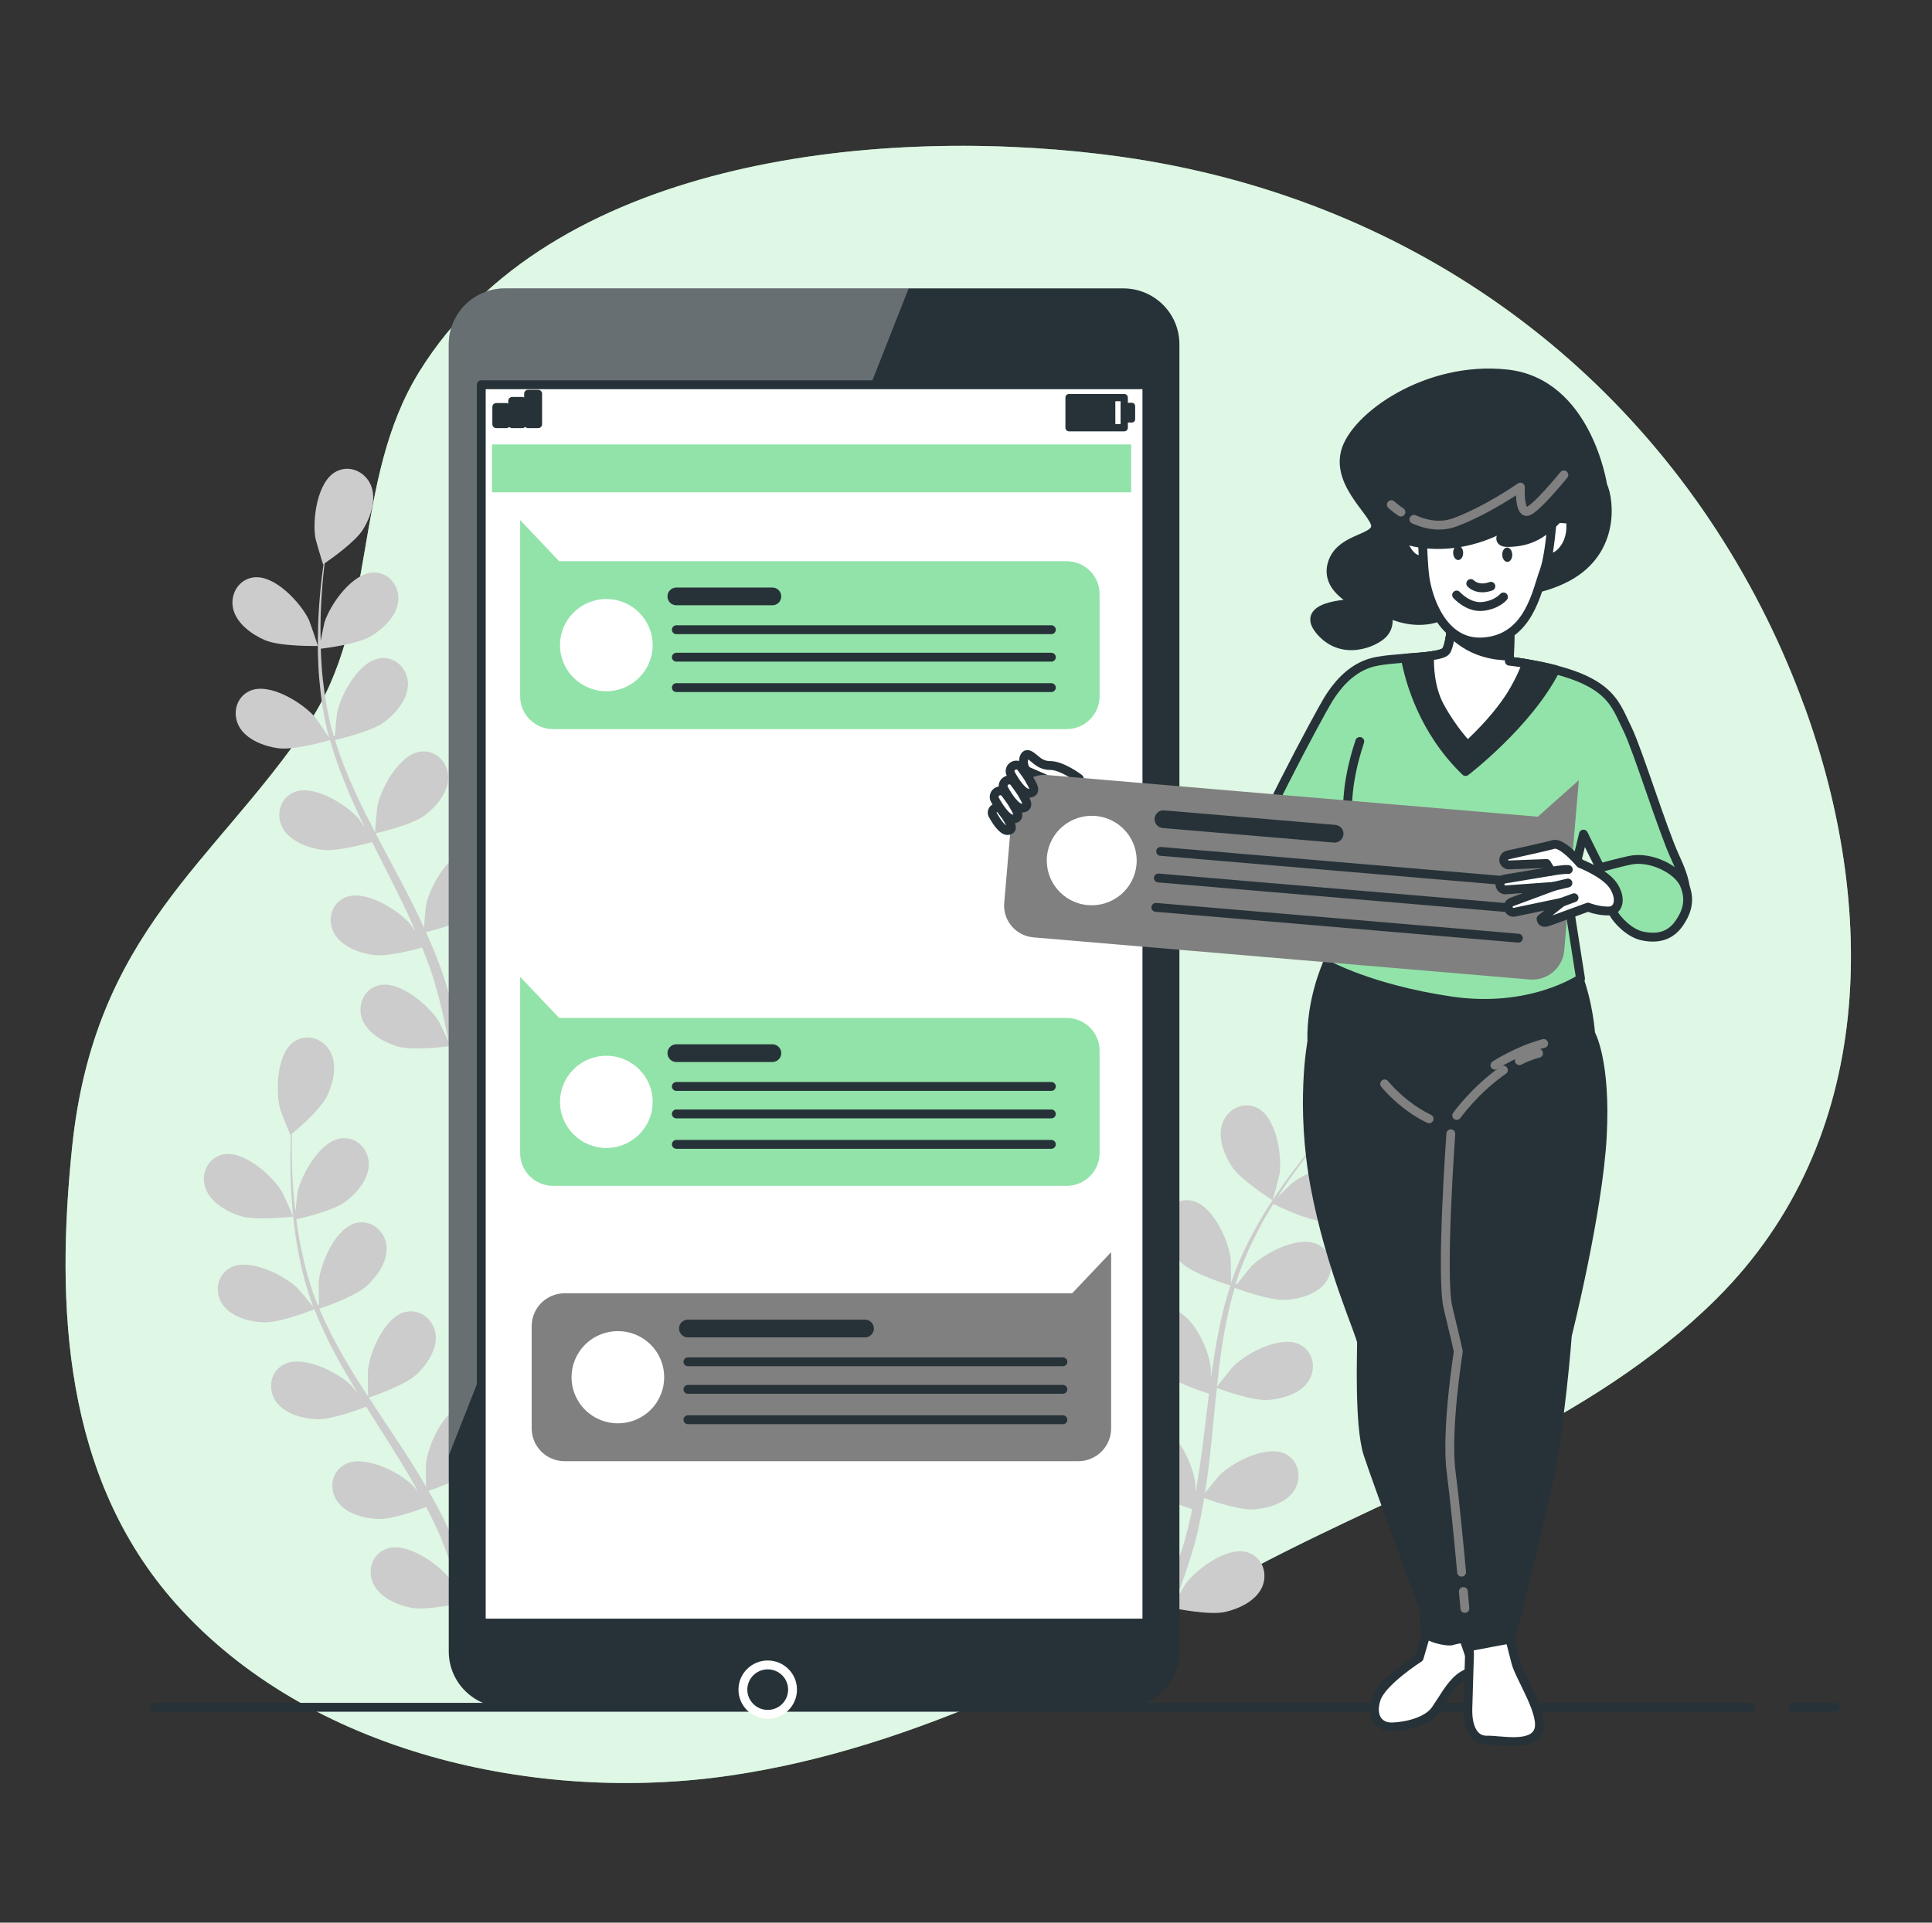 <svg width="218" height="217" viewBox="0 0 218 217" fill="none" xmlns="http://www.w3.org/2000/svg">
<rect x="0" y="0" width="218" height="217" fill="#333333" stroke="none"/>
<g id="4564442 1">
<g id="Background Simple">
<g id="Group">
<path id="Vector" d="M203.59 79.704C202.365 76.336 200.961 73.051 199.405 69.896C185.601 41.916 159.881 22.937 128.215 17.95C126.85 17.733 125.481 17.547 124.107 17.382C98.261 14.287 62.073 18.15 47.323 41.933C39.663 54.285 42.806 69.861 34.679 81.878C24.159 97.437 10.634 105.219 8.131 129.527C6.287 147.412 7.15 166.738 19.851 181.008C34.823 197.826 60.517 203.615 82.465 200.386C103.768 197.253 122.839 186.785 141.473 176.95C159.157 167.615 179.383 160.836 193.715 146.553C211.783 128.542 211.77 102.194 203.599 79.704H203.59Z" fill="#92E3A9"/>
<path id="Vector_2" opacity="0.7" d="M203.59 79.704C202.365 76.336 200.961 73.051 199.405 69.896C185.601 41.916 159.881 22.937 128.215 17.95C126.85 17.733 125.481 17.547 124.107 17.382C98.261 14.287 62.073 18.15 47.323 41.933C39.663 54.285 42.806 69.861 34.679 81.878C24.159 97.437 10.634 105.219 8.131 129.527C6.287 147.412 7.15 166.738 19.851 181.008C34.823 197.826 60.517 203.615 82.465 200.386C103.768 197.253 122.839 186.785 141.473 176.95C159.157 167.615 179.383 160.836 193.715 146.553C211.783 128.542 211.77 102.194 203.599 79.704H203.59Z" fill="white"/>
</g>
</g>
<g id="Plants">
<g id="Group_2">
<path id="Vector_3" d="M29.888 72.248C31.619 72.999 35.857 72.908 35.857 72.908C35.9 72.908 34.945 70.147 34.867 69.978C33.938 68.043 31 64.848 28.606 65.169C26.884 65.4 25.924 67.118 26.313 68.733C26.709 70.382 28.41 71.606 29.883 72.248H29.888Z" fill="#CCCCCC"/>
<path id="Vector_4" d="M72.729 73.177C72.768 73.198 73.501 70.373 73.527 70.191C73.823 68.064 73.143 63.789 70.972 62.743C69.407 61.993 67.659 62.895 67.087 64.458C66.503 66.05 67.244 68.008 68.116 69.353C69.145 70.933 72.729 73.181 72.734 73.181L72.729 73.177Z" fill="#CCCCCC"/>
<path id="Vector_5" d="M85.373 57.896C82.975 57.639 80.124 60.912 79.247 62.869C79.173 63.038 78.293 65.82 78.336 65.82C78.336 65.82 78.375 65.82 78.388 65.82C77.935 66.333 77.455 66.888 76.941 67.509C76.004 68.654 74.953 69.961 73.906 71.458C72.856 72.951 71.757 74.605 70.758 76.449C69.756 78.298 68.792 80.29 68.068 82.473C68.06 82.499 68.055 82.525 68.046 82.551C68.06 81.848 68.029 79.878 68.007 79.73C67.728 77.603 65.941 73.654 63.564 73.216C61.855 72.903 60.408 74.236 60.273 75.889C60.133 77.578 61.363 79.27 62.566 80.338C63.918 81.54 67.676 82.707 67.977 82.799C67.305 84.882 66.791 87.078 66.39 89.326C66.159 90.611 65.967 91.912 65.792 93.219C65.784 92.611 65.771 92.064 65.762 91.991C65.483 89.864 63.695 85.915 61.319 85.481C59.61 85.168 58.162 86.501 58.027 88.154C57.888 89.842 59.117 91.535 60.321 92.603C61.537 93.683 64.724 94.742 65.57 95.011C65.509 95.515 65.439 96.014 65.378 96.517C65.09 98.926 64.811 101.335 64.463 103.687C64.341 104.516 64.192 105.327 64.044 106.139C64.035 105.597 64.022 105.145 64.013 105.076C63.734 102.949 61.947 99 59.571 98.566C57.861 98.249 56.414 99.586 56.279 101.239C56.139 102.927 57.369 104.62 58.572 105.688C59.736 106.721 62.666 107.723 63.669 108.049C63.495 108.878 63.32 109.707 63.111 110.501C62.958 111.039 62.845 111.568 62.662 112.102C62.487 112.636 62.318 113.161 62.152 113.682C61.79 114.676 61.419 115.7 61.044 116.659C60.787 117.328 60.53 117.961 60.268 118.599C60.399 117.775 60.621 116.156 60.621 116.021C60.656 114.598 60.146 112.28 59.135 110.653C59.139 110.444 59.13 110.232 59.095 110.023C58.83 108.383 57.282 107.168 55.603 107.61C53.27 108.227 51.792 112.302 51.683 114.446C51.675 114.572 51.762 115.952 51.827 116.82C51.71 116.316 51.601 115.822 51.474 115.305C51.23 114.277 50.955 113.261 50.663 112.167C50.506 111.642 50.345 111.113 50.179 110.579C50.031 110.045 49.804 109.503 49.617 108.956C49.155 107.701 48.627 106.452 48.065 105.202C48.967 104.985 52.163 104.177 53.445 103.197C54.722 102.22 56.074 100.627 56.065 98.93C56.052 97.268 54.709 95.832 52.983 96.018C50.585 96.279 48.501 100.08 48.065 102.181C48.038 102.311 47.895 103.856 47.834 104.702C47.489 103.956 47.153 103.21 46.783 102.463C45.71 100.315 44.559 98.171 43.417 96.027C43.068 95.371 42.728 94.712 42.383 94.056C42.706 93.983 46.526 93.102 47.96 92.004C49.237 91.027 50.589 89.434 50.58 87.737C50.567 86.075 49.224 84.639 47.498 84.825C45.1 85.086 43.016 88.888 42.58 90.988C42.549 91.144 42.344 93.366 42.322 93.935C41.568 92.485 40.827 91.036 40.156 89.578C39.227 87.564 38.429 85.541 37.801 83.523C37.949 83.489 41.939 82.586 43.413 81.462C44.69 80.485 46.042 78.892 46.033 77.196C46.02 75.533 44.677 74.097 42.95 74.283C40.552 74.544 38.468 78.346 38.032 80.446C38.002 80.585 37.849 82.278 37.792 83.081C37.718 83.089 37.731 83.089 37.657 83.094C37.012 80.924 36.659 78.741 36.428 76.679C36.293 75.486 36.232 74.34 36.197 73.22C36.955 73.129 40.426 72.669 41.865 71.801C43.242 70.972 44.764 69.531 44.938 67.847C45.108 66.194 43.931 64.618 42.192 64.618C39.781 64.618 37.291 68.168 36.624 70.208C36.589 70.321 36.345 71.489 36.184 72.339C36.175 71.836 36.157 71.315 36.162 70.829C36.162 69.01 36.279 67.348 36.393 65.877C36.463 65.039 36.545 64.284 36.628 63.581C37.326 63.104 40.116 61.142 40.975 59.74C41.812 58.373 42.497 56.398 41.873 54.819C41.259 53.273 39.489 52.414 37.941 53.213C35.796 54.315 35.233 58.612 35.586 60.725C35.617 60.908 36.428 63.711 36.463 63.69C36.463 63.69 36.498 63.668 36.506 63.659C36.41 64.336 36.319 65.065 36.232 65.859C36.083 67.331 35.931 68.997 35.892 70.82C35.843 72.643 35.843 74.622 36.031 76.71C36.218 78.801 36.519 80.993 37.125 83.211C37.134 83.237 37.143 83.263 37.151 83.285C36.772 82.69 35.656 81.067 35.556 80.95C34.148 79.326 30.463 77.018 28.244 77.955C26.644 78.632 26.173 80.537 26.98 81.996C27.799 83.48 29.766 84.218 31.357 84.448C33.153 84.708 36.934 83.619 37.234 83.528C37.832 85.632 38.617 87.746 39.528 89.842C40.047 91.04 40.609 92.234 41.184 93.418C40.84 92.915 40.526 92.468 40.478 92.412C39.07 90.788 35.386 88.48 33.166 89.417C31.566 90.094 31.096 91.999 31.902 93.458C32.722 94.942 34.688 95.68 36.279 95.91C37.897 96.144 41.137 95.28 41.991 95.037C42.218 95.489 42.44 95.944 42.667 96.396C43.761 98.566 44.864 100.727 45.88 102.875C46.238 103.635 46.565 104.394 46.892 105.154C46.587 104.707 46.325 104.334 46.277 104.282C44.869 102.658 41.184 100.349 38.965 101.287C37.365 101.964 36.894 103.869 37.701 105.327C38.521 106.812 40.487 107.55 42.078 107.78C43.622 108.005 46.621 107.233 47.637 106.951C47.947 107.736 48.265 108.526 48.531 109.303C48.701 109.837 48.902 110.34 49.041 110.887C49.194 111.425 49.342 111.959 49.49 112.484C49.739 113.508 50.001 114.567 50.214 115.574C50.371 116.273 50.506 116.941 50.641 117.618C50.293 116.859 49.582 115.388 49.508 115.27C48.361 113.456 45.074 110.618 42.732 111.208C41.049 111.638 40.295 113.452 40.866 115.01C41.45 116.603 43.282 117.627 44.821 118.096C46.517 118.612 50.266 118.139 50.737 118.078C50.964 119.194 51.169 120.283 51.348 121.312C51.975 124.844 52.364 127.813 52.603 129.909H54.238C54.234 129.861 54.225 129.818 54.221 129.77C53.929 127.657 53.467 124.64 52.752 121.051C52.529 119.919 52.268 118.708 51.984 117.471C52.268 117.358 53.868 116.716 55.285 115.926C56.519 117.258 59.684 118.816 60.094 119.011C59.662 120.066 59.235 121.086 58.812 122.045C57.378 125.335 56.052 128.026 55.097 129.905H56.894C57.779 128.039 58.917 125.556 60.129 122.601C60.569 121.533 61.023 120.383 61.472 119.194C61.925 119.289 65.64 120.04 67.371 119.649C68.94 119.298 70.841 118.413 71.543 116.868C72.232 115.353 71.617 113.491 69.969 112.94C67.68 112.176 64.192 114.763 62.91 116.486C62.836 116.585 62.139 117.783 61.716 118.543C61.899 118.057 62.082 117.588 62.261 117.085C62.627 116.095 62.963 115.097 63.325 114.02C63.482 113.495 63.643 112.966 63.804 112.432C63.974 111.907 64.088 111.325 64.236 110.77C64.545 109.468 64.798 108.135 65.021 106.79C65.893 107.107 69.006 108.183 70.619 108.07C72.223 107.957 74.238 107.372 75.166 105.948C76.078 104.555 75.751 102.619 74.207 101.825C72.062 100.723 68.216 102.754 66.691 104.268C66.595 104.364 65.622 105.57 65.099 106.243C65.226 105.432 65.361 104.624 65.461 103.795C65.757 101.413 65.984 98.995 66.22 96.582C66.289 95.845 66.372 95.107 66.451 94.369C66.76 94.486 70.431 95.845 72.241 95.719C73.845 95.606 75.86 95.02 76.788 93.596C77.7 92.203 77.373 90.268 75.829 89.473C73.684 88.371 69.838 90.402 68.312 91.917C68.199 92.03 66.799 93.77 66.464 94.23C66.638 92.607 66.821 90.992 67.07 89.408C67.41 87.221 67.868 85.094 68.461 83.063C68.605 83.12 72.433 84.556 74.281 84.426C75.886 84.313 77.9 83.727 78.829 82.304C79.74 80.911 79.413 78.975 77.87 78.181C75.725 77.078 71.879 79.109 70.353 80.624C70.253 80.724 69.184 82.048 68.692 82.69C68.626 82.655 68.635 82.66 68.57 82.625C69.232 80.459 70.148 78.445 71.099 76.601C71.648 75.533 72.232 74.54 72.825 73.589C73.51 73.928 76.657 75.451 78.336 75.516C79.945 75.581 82.012 75.216 83.093 73.906C84.152 72.621 84.043 70.664 82.596 69.705C80.586 68.377 76.54 69.974 74.857 71.311C74.765 71.384 73.915 72.226 73.305 72.847C73.579 72.422 73.854 71.979 74.12 71.575C75.132 70.061 76.147 68.737 77.059 67.574C77.582 66.914 78.07 66.333 78.528 65.79C79.374 65.777 82.792 65.673 84.283 64.974C85.739 64.293 87.405 63.021 87.758 61.363C88.103 59.74 87.1 58.047 85.369 57.865L85.373 57.896Z" fill="#CCCCCC"/>
</g>
<g id="Group_3">
<path id="Vector_6" d="M100.742 134.536C102.473 135.291 106.711 135.195 106.711 135.195C106.755 135.195 105.8 132.435 105.721 132.266C104.793 130.33 101.854 127.136 99.46 127.457C97.738 127.687 96.779 129.406 97.167 131.02C97.564 132.669 99.264 133.893 100.738 134.536H100.742Z" fill="#CCCCCC"/>
<path id="Vector_7" d="M143.588 135.46C143.627 135.482 144.36 132.656 144.386 132.474C144.682 130.348 144.002 126.073 141.831 125.027C140.266 124.276 138.517 125.179 137.946 126.741C137.362 128.334 138.103 130.291 138.975 131.637C140.004 133.216 143.588 135.464 143.592 135.464L143.588 135.46Z" fill="#CCCCCC"/>
<path id="Vector_8" d="M156.228 120.183C153.83 119.927 150.978 123.2 150.102 125.157C150.028 125.326 149.147 128.108 149.19 128.108C149.19 128.108 149.23 128.108 149.243 128.108C148.789 128.62 148.31 129.176 147.795 129.796C146.858 130.942 145.807 132.248 144.761 133.746C143.71 135.239 142.611 136.892 141.613 138.737C140.61 140.586 139.646 142.578 138.923 144.761C138.914 144.787 138.91 144.813 138.901 144.839C138.914 144.136 138.883 142.165 138.862 142.018C138.583 139.891 136.795 135.942 134.419 135.503C132.71 135.191 131.262 136.523 131.127 138.177C130.987 139.865 132.217 141.558 133.42 142.625C134.772 143.828 138.53 144.995 138.831 145.086C138.16 147.169 137.645 149.365 137.244 151.614C137.013 152.898 136.821 154.2 136.647 155.507C136.638 154.899 136.625 154.352 136.616 154.278C136.337 152.152 134.55 148.202 132.173 147.768C130.464 147.456 129.017 148.788 128.882 150.442C128.742 152.13 129.972 153.823 131.175 154.89C132.391 155.975 135.574 157.03 136.424 157.299C136.363 157.802 136.294 158.301 136.233 158.805C135.945 161.214 135.666 163.622 135.317 165.975C135.195 166.804 135.047 167.615 134.898 168.427C134.89 167.884 134.877 167.433 134.868 167.363C134.589 165.237 132.801 161.287 130.425 160.853C128.716 160.537 127.268 161.873 127.133 163.527C126.994 165.215 128.223 166.908 129.427 167.975C130.591 169.008 133.521 170.011 134.523 170.336C134.349 171.165 134.175 171.994 133.965 172.788C133.813 173.327 133.699 173.856 133.516 174.39C133.342 174.924 133.172 175.449 133.006 175.97C132.644 176.963 132.274 177.988 131.899 178.947C131.641 179.615 131.384 180.249 131.123 180.887C131.253 180.062 131.476 178.443 131.476 178.309C131.511 176.885 131.001 174.568 129.989 172.94C129.993 172.732 129.985 172.519 129.95 172.311C129.684 170.67 128.136 169.455 126.457 169.898C124.125 170.514 122.647 174.59 122.538 176.733C122.529 176.859 122.616 178.239 122.682 179.107C122.564 178.604 122.455 178.109 122.329 177.593C122.084 176.564 121.81 175.549 121.518 174.455C121.356 173.93 121.199 173.4 121.034 172.867C120.885 172.333 120.659 171.79 120.471 171.243C120.009 169.989 119.481 168.739 118.919 167.489C119.822 167.272 123.017 166.465 124.299 165.484C125.577 164.508 126.928 162.915 126.92 161.218C126.907 159.556 125.564 158.119 123.837 158.306C121.439 158.566 119.355 162.368 118.919 164.469C118.893 164.599 118.749 166.144 118.688 166.99C118.343 166.244 118.008 165.497 117.637 164.751C116.565 162.602 115.414 160.458 114.271 158.315C113.922 157.659 113.582 156.999 113.238 156.344C113.561 156.27 117.38 155.389 118.814 154.291C120.092 153.315 121.443 151.722 121.435 150.025C121.422 148.363 120.079 146.926 118.352 147.113C115.954 147.373 113.87 151.175 113.434 153.276C113.404 153.432 113.199 155.654 113.177 156.223C112.423 154.773 111.681 153.324 111.01 151.865C110.081 149.852 109.283 147.829 108.656 145.811C108.804 145.776 112.793 144.874 114.267 143.749C115.544 142.773 116.896 141.18 116.887 139.483C116.874 137.821 115.531 136.384 113.805 136.571C111.407 136.832 109.323 140.633 108.887 142.734C108.856 142.873 108.704 144.565 108.647 145.368C108.573 145.377 108.586 145.377 108.512 145.381C107.866 143.211 107.513 141.028 107.282 138.967C107.147 137.773 107.086 136.628 107.051 135.508C107.81 135.417 111.28 134.957 112.719 134.089C114.097 133.26 115.618 131.819 115.793 130.135C115.963 128.481 114.786 126.906 113.046 126.906C110.635 126.902 108.145 130.456 107.478 132.496C107.443 132.609 107.199 133.776 107.038 134.627C107.029 134.123 107.012 133.603 107.016 133.116C107.016 131.298 107.134 129.636 107.247 128.165C107.317 127.327 107.4 126.572 107.483 125.869C108.18 125.391 110.971 123.43 111.83 122.028C112.667 120.661 113.351 118.686 112.728 117.106C112.113 115.561 110.343 114.702 108.795 115.5C106.65 116.603 106.088 120.899 106.441 123.013C106.471 123.195 107.282 125.999 107.317 125.977C107.317 125.977 107.352 125.955 107.361 125.947C107.265 126.624 107.173 127.353 107.086 128.147C106.938 129.618 106.785 131.285 106.746 133.108C106.698 134.931 106.698 136.91 106.885 138.997C107.073 141.089 107.374 143.281 107.98 145.498C107.988 145.525 107.997 145.551 108.006 145.572C107.627 144.978 106.51 143.355 106.41 143.237C105.002 141.614 101.318 139.305 99.098 140.243C97.498 140.92 97.027 142.825 97.834 144.283C98.654 145.768 100.62 146.505 102.211 146.735C104.008 146.996 107.788 145.906 108.089 145.815C108.686 147.92 109.471 150.034 110.382 152.13C110.901 153.328 111.463 154.521 112.039 155.706C111.694 155.203 111.381 154.756 111.333 154.699C109.924 153.076 106.24 150.767 104.021 151.705C102.421 152.382 101.95 154.287 102.756 155.745C103.576 157.23 105.543 157.967 107.134 158.197C108.751 158.432 111.991 157.568 112.846 157.325C113.072 157.776 113.295 158.232 113.521 158.683C114.616 160.853 115.719 163.015 116.735 165.163C117.092 165.923 117.419 166.682 117.746 167.442C117.441 166.995 117.179 166.621 117.131 166.569C115.723 164.946 112.039 162.637 109.82 163.575C108.22 164.252 107.749 166.157 108.555 167.615C109.375 169.099 111.341 169.837 112.933 170.067C114.476 170.293 117.476 169.52 118.492 169.238C118.801 170.024 119.12 170.814 119.386 171.591C119.556 172.124 119.756 172.628 119.896 173.175C120.048 173.713 120.196 174.247 120.345 174.772C120.593 175.796 120.855 176.855 121.068 177.862C121.225 178.561 121.361 179.229 121.496 179.906C121.147 179.147 120.436 177.675 120.362 177.558C119.215 175.744 115.928 172.906 113.587 173.496C111.904 173.926 111.149 175.74 111.721 177.298C112.305 178.89 114.136 179.915 115.675 180.383C117.371 180.9 121.121 180.427 121.592 180.366C121.818 181.481 122.023 182.571 122.202 183.599C122.83 187.132 123.218 190.101 123.458 192.197H125.093C125.088 192.149 125.08 192.106 125.075 192.058C124.783 189.944 124.321 186.928 123.606 183.339C123.384 182.206 123.122 180.995 122.839 179.758C123.122 179.646 124.722 179.003 126.139 178.213C127.373 179.546 130.538 181.104 130.948 181.299C130.517 182.354 130.089 183.374 129.666 184.333C128.232 187.623 126.907 190.313 125.952 192.193H127.748C128.633 190.326 129.771 187.844 130.983 184.888C131.423 183.821 131.877 182.671 132.326 181.481C132.779 181.577 136.494 182.328 138.225 181.937C139.795 181.586 141.696 180.7 142.398 179.155C143.086 177.641 142.472 175.779 140.824 175.227C138.535 174.464 135.047 177.05 133.765 178.773C133.691 178.873 132.993 180.071 132.57 180.83C132.753 180.344 132.936 179.876 133.115 179.372C133.481 178.383 133.817 177.384 134.179 176.308C134.336 175.783 134.497 175.254 134.659 174.72C134.829 174.195 134.942 173.613 135.09 173.057C135.4 171.755 135.653 170.423 135.875 169.078C136.747 169.395 139.86 170.471 141.473 170.358C143.078 170.245 145.092 169.659 146.021 168.236C146.932 166.843 146.605 164.907 145.062 164.113C142.916 163.01 139.071 165.042 137.545 166.556C137.449 166.652 136.477 167.858 135.954 168.531C136.08 167.719 136.215 166.912 136.315 166.083C136.612 163.7 136.839 161.283 137.074 158.87C137.144 158.132 137.227 157.394 137.305 156.657C137.615 156.774 141.286 158.132 143.095 158.006C144.7 157.894 146.714 157.308 147.643 155.884C148.554 154.491 148.227 152.555 146.683 151.761C144.538 150.659 140.693 152.69 139.167 154.205C139.053 154.317 137.654 156.058 137.318 156.518C137.493 154.895 137.676 153.28 137.924 151.696C138.264 149.509 138.722 147.382 139.315 145.351C139.459 145.407 143.287 146.844 145.136 146.714C146.74 146.601 148.754 146.015 149.683 144.591C150.594 143.198 150.267 141.263 148.724 140.468C146.579 139.366 142.733 141.397 141.207 142.912C141.107 143.012 140.039 144.335 139.546 144.978C139.481 144.943 139.489 144.947 139.424 144.913C140.087 142.747 141.002 140.733 141.953 138.889C142.502 137.821 143.086 136.827 143.679 135.877C144.364 136.215 147.512 137.739 149.19 137.804C150.799 137.869 152.866 137.504 153.947 136.194C155.007 134.909 154.898 132.952 153.45 131.992C151.44 130.664 147.394 132.261 145.711 133.598C145.62 133.672 144.769 134.514 144.159 135.135C144.434 134.709 144.708 134.267 144.974 133.863C145.986 132.348 147.002 131.025 147.913 129.861C148.436 129.202 148.925 128.62 149.382 128.073C150.228 128.06 153.646 127.956 155.138 127.257C156.594 126.576 158.259 125.304 158.612 123.647C158.957 122.023 157.954 120.331 156.223 120.149L156.228 120.183Z" fill="#CCCCCC"/>
</g>
<g id="Group_4">
<path id="Vector_9" d="M27.071 137.231C28.867 137.812 33.075 137.313 33.079 137.313C33.123 137.309 31.907 134.653 31.811 134.497C30.699 132.661 27.464 129.762 25.114 130.313C23.422 130.708 22.633 132.509 23.178 134.08C23.732 135.681 25.545 136.74 27.076 137.235L27.071 137.231Z" fill="#CCCCCC"/>
<path id="Vector_10" d="M69.804 134.037C69.843 134.058 70.301 131.172 70.305 130.99C70.397 128.846 69.302 124.653 67.039 123.82C65.409 123.221 63.756 124.289 63.338 125.899C62.91 127.54 63.839 129.414 64.838 130.673C66.015 132.144 69.799 134.037 69.804 134.041V134.037Z" fill="#CCCCCC"/>
<path id="Vector_11" d="M80.904 117.614C78.493 117.588 75.973 121.121 75.288 123.156C75.232 123.334 74.626 126.185 74.669 126.181C74.669 126.181 74.709 126.177 74.722 126.177C74.32 126.732 73.893 127.331 73.444 127.995C72.62 129.228 71.704 130.63 70.806 132.218C69.908 133.807 68.975 135.556 68.16 137.487C67.34 139.422 66.577 141.497 66.067 143.741C66.063 143.767 66.058 143.793 66.054 143.819C65.997 143.116 65.775 141.163 65.74 141.011C65.256 138.919 63.093 135.161 60.687 134.957C58.956 134.809 57.644 136.276 57.67 137.934C57.696 139.631 59.082 141.193 60.382 142.144C61.847 143.211 65.697 144.01 66.006 144.075C65.54 146.215 65.239 148.445 65.06 150.724C64.955 152.026 64.89 153.341 64.842 154.656C64.772 154.053 64.707 153.51 64.689 153.436C64.205 151.344 62.043 147.586 59.636 147.382C57.905 147.234 56.593 148.701 56.619 150.359C56.645 152.056 58.032 153.619 59.331 154.569C60.648 155.528 63.918 156.279 64.79 156.461C64.776 156.969 64.759 157.473 64.746 157.976C64.694 160.402 64.65 162.824 64.532 165.202C64.493 166.04 64.423 166.86 64.354 167.685C64.293 167.146 64.236 166.695 64.223 166.626C63.739 164.534 61.576 160.775 59.169 160.571C57.439 160.424 56.126 161.886 56.152 163.549C56.179 165.245 57.569 166.808 58.864 167.758C60.12 168.674 63.133 169.39 64.166 169.616C64.07 170.458 63.979 171.3 63.848 172.111C63.748 172.663 63.687 173.201 63.556 173.748C63.434 174.294 63.316 174.833 63.198 175.366C62.932 176.386 62.666 177.445 62.383 178.435C62.191 179.125 61.995 179.78 61.799 180.44C61.851 179.607 61.912 177.975 61.903 177.84C61.799 176.417 61.066 174.16 59.902 172.637C59.889 172.428 59.854 172.22 59.802 172.016C59.379 170.41 57.722 169.347 56.091 169.95C53.828 170.788 52.752 174.989 52.852 177.128C52.856 177.254 53.074 178.617 53.227 179.476C53.061 178.986 52.904 178.504 52.73 178.001C52.385 177.003 52.015 176.017 51.618 174.954C51.409 174.446 51.195 173.934 50.981 173.418C50.781 172.901 50.502 172.38 50.262 171.855C49.682 170.649 49.032 169.455 48.357 168.27C49.233 167.971 52.333 166.856 53.515 165.758C54.692 164.664 55.882 162.945 55.708 161.261C55.533 159.612 54.06 158.31 52.355 158.662C49.992 159.152 48.287 163.136 48.06 165.272C48.047 165.406 48.056 166.951 48.073 167.806C47.659 167.094 47.249 166.383 46.809 165.679C45.532 163.644 44.18 161.622 42.837 159.599C42.427 158.979 42.022 158.358 41.616 157.737C41.93 157.633 45.645 156.388 46.966 155.159C48.143 154.066 49.333 152.347 49.159 150.663C48.985 149.014 47.511 147.712 45.806 148.063C43.443 148.554 41.738 152.538 41.511 154.673C41.494 154.834 41.511 157.065 41.542 157.629C40.648 156.262 39.772 154.89 38.965 153.501C37.845 151.588 36.855 149.652 36.035 147.703C36.179 147.655 40.064 146.375 41.42 145.112C42.597 144.019 43.788 142.3 43.613 140.616C43.439 138.962 41.965 137.665 40.26 138.016C37.897 138.507 36.192 142.491 35.966 144.626C35.953 144.765 35.961 146.466 35.983 147.274C35.909 147.291 35.922 147.287 35.848 147.3C34.993 145.199 34.431 143.059 34.004 141.033C33.755 139.856 33.581 138.724 33.437 137.613C34.182 137.448 37.592 136.658 38.939 135.655C40.23 134.696 41.603 133.121 41.616 131.424C41.625 129.762 40.304 128.308 38.573 128.473C36.17 128.698 34.038 132.478 33.576 134.57C33.55 134.683 33.424 135.872 33.341 136.736C33.284 136.233 33.215 135.716 33.171 135.234C32.996 133.425 32.953 131.758 32.922 130.282C32.914 129.445 32.922 128.685 32.935 127.974C33.585 127.431 36.17 125.209 36.89 123.733C37.592 122.293 38.08 120.261 37.304 118.751C36.545 117.271 34.697 116.59 33.236 117.527C31.209 118.829 31.065 123.161 31.623 125.231C31.671 125.409 32.748 128.125 32.783 128.095C32.783 128.095 32.813 128.069 32.822 128.06C32.796 128.742 32.77 129.475 32.765 130.278C32.765 131.758 32.774 133.429 32.905 135.247C33.036 137.066 33.227 139.036 33.616 141.098C34.004 143.164 34.518 145.312 35.338 147.46C35.346 147.486 35.36 147.508 35.368 147.534C34.932 146.978 33.663 145.468 33.554 145.364C31.994 143.884 28.105 141.94 25.986 143.09C24.46 143.919 24.176 145.859 25.118 147.23C26.077 148.632 28.105 149.174 29.713 149.248C31.527 149.335 35.185 147.885 35.473 147.768C36.271 149.808 37.256 151.835 38.368 153.831C39 154.973 39.676 156.105 40.365 157.23C39.972 156.761 39.619 156.348 39.563 156.296C38.002 154.816 34.113 152.872 31.994 154.022C30.468 154.851 30.184 156.791 31.126 158.163C32.085 159.564 34.113 160.107 35.721 160.181C37.352 160.259 40.496 159.087 41.324 158.766C41.594 159.196 41.856 159.625 42.126 160.055C43.426 162.108 44.734 164.152 45.95 166.196C46.382 166.916 46.778 167.641 47.175 168.366C46.826 167.949 46.53 167.606 46.478 167.559C44.917 166.079 41.028 164.134 38.909 165.285C37.383 166.113 37.099 168.053 38.041 169.425C39 170.827 41.028 171.369 42.636 171.443C44.193 171.517 47.105 170.462 48.086 170.085C48.474 170.84 48.862 171.591 49.203 172.341C49.425 172.858 49.673 173.34 49.865 173.869C50.066 174.39 50.266 174.906 50.467 175.418C50.811 176.417 51.178 177.445 51.487 178.426C51.71 179.107 51.91 179.758 52.111 180.418C51.692 179.698 50.838 178.3 50.755 178.192C49.438 176.495 45.889 173.986 43.617 174.802C41.982 175.388 41.407 177.267 42.131 178.765C42.867 180.292 44.786 181.134 46.364 181.455C48.099 181.807 51.788 180.978 52.25 180.869C52.582 181.959 52.895 183.022 53.175 184.029C54.138 187.484 54.814 190.404 55.259 192.462L56.885 192.305C56.872 192.258 56.863 192.219 56.854 192.167C56.357 190.088 55.607 187.132 54.548 183.63C54.217 182.523 53.837 181.347 53.441 180.14C53.711 180.001 55.241 179.207 56.575 178.287C57.936 179.494 61.236 180.739 61.663 180.9C61.337 181.989 61.01 183.048 60.682 184.042C59.571 187.453 58.516 190.257 57.748 192.223L59.536 192.049C60.238 190.109 61.127 187.527 62.047 184.467C62.383 183.361 62.719 182.171 63.054 180.948C63.517 181 67.284 181.39 68.971 180.835C70.501 180.331 72.306 179.268 72.856 177.667C73.392 176.095 72.598 174.299 70.907 173.908C68.557 173.366 65.33 176.278 64.227 178.118C64.162 178.226 63.586 179.485 63.237 180.284C63.373 179.784 63.508 179.298 63.639 178.782C63.904 177.762 64.144 176.733 64.401 175.631C64.506 175.093 64.615 174.55 64.724 174.004C64.842 173.461 64.899 172.875 64.99 172.307C65.173 170.983 65.295 169.633 65.387 168.27C66.285 168.5 69.49 169.277 71.085 169.008C72.672 168.744 74.621 167.962 75.406 166.461C76.178 164.989 75.668 163.093 74.05 162.451C71.809 161.561 68.177 163.952 66.804 165.601C66.717 165.706 65.867 166.999 65.413 167.724C65.461 166.903 65.513 166.087 65.535 165.254C65.6 162.854 65.592 160.424 65.592 158.002C65.592 157.26 65.6 156.518 65.605 155.78C65.923 155.867 69.712 156.869 71.495 156.57C73.082 156.305 75.031 155.524 75.816 154.022C76.588 152.551 76.078 150.654 74.46 150.012C72.219 149.122 68.587 151.514 67.214 153.163C67.109 153.289 65.888 155.155 65.6 155.645C65.614 154.014 65.644 152.386 65.74 150.785C65.867 148.576 66.115 146.414 66.507 144.335C66.656 144.374 70.606 145.438 72.433 145.134C74.02 144.869 75.969 144.088 76.753 142.586C77.525 141.115 77.015 139.219 75.397 138.576C73.156 137.686 69.525 140.078 68.151 141.727C68.06 141.836 67.126 143.255 66.699 143.945C66.629 143.919 66.643 143.923 66.573 143.893C67.022 141.675 67.741 139.579 68.509 137.656C68.953 136.541 69.437 135.495 69.934 134.492C70.649 134.766 73.933 135.977 75.607 135.881C77.216 135.79 79.234 135.23 80.185 133.82C81.113 132.439 80.817 130.499 79.282 129.688C77.154 128.559 73.283 130.539 71.735 132.031C71.652 132.114 70.889 133.034 70.34 133.711C70.571 133.26 70.802 132.791 71.029 132.366C71.888 130.764 72.773 129.345 73.566 128.099C74.024 127.392 74.451 126.767 74.857 126.181C75.698 126.086 79.086 125.656 80.507 124.818C81.889 124.002 83.424 122.575 83.616 120.891C83.803 119.241 82.639 117.653 80.9 117.636L80.904 117.614Z" fill="#CCCCCC"/>
</g>
</g>
<g id="Floor">
<g id="Group_5">
<path id="Vector_12" d="M202.304 192.696H207.1" stroke="#263238" stroke-linecap="round" stroke-linejoin="round"/>
<path id="Vector_13" d="M17.44 192.696H197.508" stroke="#263238" stroke-linecap="round" stroke-linejoin="round"/>
</g>
</g>
<g id="Device">
<g id="Group_6">
<path id="Vector_14" d="M126.75 32.55H56.968C53.471 32.55 50.637 35.371 50.637 38.852V186.394C50.637 189.875 53.471 192.696 56.968 192.696H126.75C130.246 192.696 133.08 189.875 133.08 186.394V38.852C133.08 35.371 130.246 32.55 126.75 32.55Z" fill="#263238"/>
<path id="Vector_15" opacity="0.3" d="M102.53 32.55H56.968C53.471 32.55 50.637 35.371 50.637 38.852V164.286L102.53 32.55Z" fill="white"/>
<path id="Vector_16" d="M129.413 43.426H54.304V183.191H129.413V43.426Z" fill="white" stroke="#263238" stroke-linecap="round" stroke-linejoin="round"/>
<g id="Group_7">
<g id="Group_8">
<path id="Vector_17" d="M126.854 44.876H120.628V48.274H126.854V44.876Z" stroke="#263238" stroke-width="0.82" stroke-linecap="round" stroke-linejoin="round"/>
<path id="Vector_18" d="M125.485 44.876H120.628V48.274H125.485V44.876Z" fill="#263238" stroke="#263238" stroke-width="0.73" stroke-linecap="round" stroke-linejoin="round"/>
<path id="Vector_19" d="M127.722 45.826H126.845V47.323H127.722V45.826Z" fill="#263238" stroke="#263238" stroke-width="0.73" stroke-linecap="round" stroke-linejoin="round"/>
</g>
<g id="Group_9">
<path id="Vector_20" d="M57.138 45.93H55.995V47.879H57.138V45.93Z" fill="#263238" stroke="#263238" stroke-width="0.88" stroke-linecap="round" stroke-linejoin="round"/>
<path id="Vector_21" d="M58.93 45.245H57.787V47.879H58.93V45.245Z" fill="#263238" stroke="#263238" stroke-width="0.88" stroke-linecap="round" stroke-linejoin="round"/>
<path id="Vector_22" d="M60.726 44.437H59.584V47.879H60.726V44.437Z" fill="#263238" stroke="#263238" stroke-width="0.88" stroke-linecap="round" stroke-linejoin="round"/>
</g>
</g>
<path id="Vector_23" d="M127.639 50.166H55.516V55.565H127.639V50.166Z" fill="#92E3A9"/>
</g>
</g>
<g id="Chats">
<g id="Group_10">
<g id="Group_11">
<path id="Vector_24" d="M120.353 82.291H62.409C60.355 82.291 58.69 80.633 58.69 78.589V58.699L63.089 63.338H120.353C122.407 63.338 124.073 64.996 124.073 67.04V78.589C124.073 80.633 122.407 82.291 120.353 82.291Z" fill="#92E3A9"/>
<path id="Vector_25" d="M73.645 72.812C73.645 69.939 71.303 67.609 68.417 67.609C65.531 67.609 63.19 69.939 63.19 72.812C63.19 75.685 65.531 78.016 68.417 78.016C71.303 78.016 73.645 75.685 73.645 72.812Z" fill="white"/>
<g id="Group_12">
<path id="Vector_26" d="M76.317 67.313H87.152" stroke="#263238" stroke-width="2" stroke-linecap="round" stroke-linejoin="round"/>
<path id="Vector_27" d="M76.317 71.072H118.631" stroke="#263238" stroke-linecap="round" stroke-linejoin="round"/>
<path id="Vector_28" d="M76.317 74.175H118.631" stroke="#263238" stroke-linecap="round" stroke-linejoin="round"/>
<path id="Vector_29" d="M76.317 77.608H118.631" stroke="#263238" stroke-linecap="round" stroke-linejoin="round"/>
</g>
</g>
<g id="Group_13">
<path id="Vector_30" d="M120.353 133.841H62.409C60.355 133.841 58.69 132.183 58.69 130.139V110.249L63.089 114.888H120.353C122.407 114.888 124.073 116.546 124.073 118.591V130.139C124.073 132.183 122.407 133.841 120.353 133.841Z" fill="#92E3A9"/>
<path id="Vector_31" d="M73.645 124.363C73.645 121.49 71.303 119.159 68.417 119.159C65.531 119.159 63.19 121.49 63.19 124.363C63.19 127.236 65.531 129.566 68.417 129.566C71.303 129.566 73.645 127.236 73.645 124.363Z" fill="white"/>
<g id="Group_14">
<path id="Vector_32" d="M76.317 118.864H87.152" stroke="#263238" stroke-width="2" stroke-linecap="round" stroke-linejoin="round"/>
<path id="Vector_33" d="M76.317 122.622H118.631" stroke="#263238" stroke-linecap="round" stroke-linejoin="round"/>
<path id="Vector_34" d="M76.317 125.725H118.631" stroke="#263238" stroke-linecap="round" stroke-linejoin="round"/>
<path id="Vector_35" d="M76.317 129.158H118.631" stroke="#263238" stroke-linecap="round" stroke-linejoin="round"/>
</g>
</g>
<g id="Group_15">
<path id="Vector_36" d="M63.713 164.92H121.657C123.711 164.92 125.376 163.262 125.376 161.218V141.328L120.977 145.967H63.713C61.659 145.967 59.994 147.625 59.994 149.669V161.218C59.994 163.262 61.659 164.92 63.713 164.92Z" fill="#808080"/>
<path id="Vector_37" d="M73.415 159.121C75.456 157.089 75.456 153.794 73.415 151.762C71.373 149.73 68.063 149.73 66.022 151.762C63.98 153.794 63.98 157.089 66.022 159.121C68.063 161.154 71.373 161.154 73.415 159.121Z" fill="white"/>
<g id="Group_16">
<path id="Vector_38" d="M77.621 149.943H97.603" stroke="#263238" stroke-width="2" stroke-linecap="round" stroke-linejoin="round"/>
<path id="Vector_39" d="M77.621 153.701H119.935" stroke="#263238" stroke-linecap="round" stroke-linejoin="round"/>
<path id="Vector_40" d="M77.621 156.809H119.935" stroke="#263238" stroke-linecap="round" stroke-linejoin="round"/>
<path id="Vector_41" d="M77.621 160.241H119.935" stroke="#263238" stroke-linecap="round" stroke-linejoin="round"/>
</g>
</g>
</g>
</g>
<g id="Character">
<path id="Vector_42" d="M89.428 190.7C89.428 189.159 88.172 187.913 86.629 187.913C85.085 187.913 83.825 189.163 83.825 190.7C83.825 192.236 85.081 193.49 86.629 193.49C88.177 193.49 89.428 192.24 89.428 190.7Z" stroke="white" stroke-linecap="round" stroke-linejoin="round"/>
<g id="Group_17">
<path id="Vector_43" d="M161.119 183.708L160.13 187.11C160.13 187.11 155.97 189.762 155.303 191.711C154.636 193.659 155.521 194.957 157.091 194.914C158.66 194.87 161.067 194.315 161.996 192.961C162.924 191.607 163.609 190.261 164.673 189.389C165.737 188.512 167.193 188.59 167.607 186.29C168.021 183.99 166.186 183.317 164.73 183.122C163.269 182.922 161.115 183.708 161.115 183.708H161.119Z" fill="white" stroke="#263238" stroke-linecap="round" stroke-linejoin="round"/>
<g id="Group_18">
<path id="Vector_44" d="M149.727 108.86C149.727 108.86 147.887 112.883 148.026 117.575C148.026 117.575 146.666 124.723 148.388 133.95C150.11 143.177 153.603 150.667 153.629 151.509C153.655 152.351 153.302 160.919 154.366 164.139C155.43 167.359 160.827 182.024 160.827 182.024C160.827 182.024 160.526 184.081 161.146 184.545C161.765 185.01 163.469 185.322 163.827 185.188C164.184 185.058 165.152 184.91 165.152 184.91L165.815 186.82C165.815 186.82 166.181 186.928 167.633 186.889C169.085 186.846 170.267 185.847 170.267 185.847C170.267 185.847 172.865 175.41 174.47 168.375C176.079 161.339 176.855 150.711 176.855 150.711C176.855 150.711 180.321 136.875 180.792 128.303C181.263 119.736 179.479 116.655 179.479 116.655C179.479 116.655 179.257 113.165 177.945 109.832C176.637 106.495 174.117 107.293 164.76 106C155.399 104.707 152.888 105.744 152.055 106.13C151.218 106.517 149.735 108.856 149.735 108.856L149.727 108.86Z" fill="#263238" stroke="#263238" stroke-linecap="round" stroke-linejoin="round"/>
<g id="Group_19">
<path id="Vector_45" d="M165.122 179.628C165.227 180.8 165.292 181.538 165.292 181.538" stroke="#808080" stroke-linecap="round" stroke-linejoin="round"/>
<path id="Vector_46" d="M163.705 127.965C163.705 127.965 162.545 144.049 163.387 147.569C164.154 150.754 164.551 152.521 164.551 152.521C164.551 152.521 163.121 161.478 163.744 166.161C164.115 168.961 164.594 173.917 164.921 177.445" stroke="#808080" stroke-linecap="round" stroke-linejoin="round"/>
<path id="Vector_47" d="M171.435 119.71C172.128 119.363 172.857 119.077 173.606 118.877" stroke="#808080" stroke-linecap="round" stroke-linejoin="round"/>
<path id="Vector_48" d="M164.372 125.895C164.372 125.895 166.504 122.93 169.639 120.778" stroke="#808080" stroke-linecap="round" stroke-linejoin="round"/>
<path id="Vector_49" d="M156.241 122.336C156.241 122.336 158.22 124.831 161.255 126.277" stroke="#808080" stroke-linecap="round" stroke-linejoin="round"/>
<path id="Vector_50" d="M168.684 120.227C168.684 120.227 171.178 118.586 174.182 117.775" stroke="#808080" stroke-linecap="round" stroke-linejoin="round"/>
</g>
</g>
<g id="Group_20">
<path id="Vector_51" d="M163.888 69.375C163.888 69.375 163.748 72.5 163.195 73.442C162.641 74.383 156.825 74.093 154.527 74.852C152.225 75.612 150.773 77.504 149.888 78.919C149.003 80.333 140.632 95.836 140.92 97.676C141.207 99.516 141.347 100.323 144.011 100.128C146.675 99.933 153.189 92.347 153.189 92.347L153.389 99.16L149.727 108.86C149.727 108.86 154.571 111.607 163.666 112.962C172.765 114.316 178.341 110.453 178.341 110.453L176.911 101.361L178.673 94.143C178.673 94.143 182.505 102.007 183.722 103.939C184.938 105.87 187.838 105.666 189.281 103.431C190.724 101.191 190.327 99.586 188.962 96.621C187.598 93.657 184.777 84.608 183.661 82.326C182.549 80.047 182.03 78.211 178.734 76.692C175.438 75.169 170.31 74.626 170.31 74.626L170.398 69.653L163.888 69.379V69.375Z" fill="#92E3A9" stroke="#263238" stroke-linecap="round" stroke-linejoin="round"/>
<path id="Vector_52" d="M170.398 69.648L163.888 69.375C163.888 69.375 163.749 72.5 163.195 73.442C162.872 73.993 160.749 74.118 158.582 74.283C159.04 76.783 160.57 82.456 165.37 87.078C165.37 87.078 172.425 81.688 175.525 75.581C172.865 74.887 170.315 74.618 170.315 74.618L170.402 69.644L170.398 69.648Z" fill="#263238" stroke="#263238" stroke-linecap="round" stroke-linejoin="round"/>
<path id="Vector_53" d="M152.103 92.294C152.103 92.294 151.658 88.983 153.433 83.684" stroke="#263238" stroke-linecap="round" stroke-linejoin="round"/>
</g>
<g id="Group_21">
<path id="Vector_54" d="M170.398 69.648L163.888 69.375C163.888 69.375 163.749 72.5 163.195 73.442C163.016 73.745 162.288 73.919 161.307 74.045C161.272 75.13 161.333 77.63 162.449 79.704C163.923 82.434 165.597 84.122 165.597 84.122C165.597 84.122 168.994 81.132 170.868 77.842C171.509 76.718 171.95 75.724 172.251 74.9C171.095 74.709 170.306 74.622 170.306 74.622L170.393 69.648H170.398Z" fill="white" stroke="#263238" stroke-linecap="round" stroke-linejoin="round"/>
<path id="Vector_55" d="M163.709 71.371C164.568 72.231 165.806 73.155 167.468 73.637C168.523 73.945 169.486 74.04 170.323 74.032L170.398 69.648L163.888 69.375C163.888 69.375 163.844 70.347 163.709 71.367V71.371Z" fill="#263238" stroke="#263238" stroke-linecap="round" stroke-linejoin="round"/>
</g>
<g id="Group_22">
<path id="Vector_56" d="M180.844 54.784C180.844 54.784 179.117 43.192 170.036 42.206C160.954 41.221 152.827 47.093 151.811 50.999C150.795 54.91 155.543 58.152 155.207 59.536C154.872 60.921 151.096 60.782 150.298 63.685C149.504 66.589 153.319 68.103 153.319 68.103C153.319 68.103 146.4 68.055 148.881 71.111C151.362 74.166 155.085 72.556 156.062 71.528C157.038 70.499 156.493 69.136 156.493 69.136C156.493 69.136 159.689 70.92 162.789 69.453C165.889 67.986 166.317 65.343 166.317 65.343C166.317 65.343 170.175 68.234 176.253 65.425C182.331 62.617 181.646 56.507 180.844 54.775V54.784Z" fill="#263238" stroke="#263238" stroke-linecap="round" stroke-linejoin="round"/>
<path id="Vector_57" d="M177.186 58.607C177.186 58.607 177.587 60.543 176.397 62.04C175.207 63.538 174.173 62.661 174.173 62.661L174.426 58.408L177.186 58.607Z" fill="white" stroke="#263238" stroke-linecap="round" stroke-linejoin="round"/>
<path id="Vector_58" d="M158.325 58.699C158.325 58.699 157.753 60.591 158.804 62.188C159.859 63.785 160.967 62.999 160.967 62.999L161.093 58.742L158.325 58.699Z" fill="white" stroke="#263238" stroke-linecap="round" stroke-linejoin="round"/>
<g id="Group_23">
<path id="Vector_59" d="M160.387 56.133C160.387 56.133 160.457 62.765 160.779 65.135C161.102 67.504 162.763 72.712 167.284 72.456C172.556 72.157 173.402 66.645 174.217 64.492C175.032 62.34 175.346 55.947 175.346 55.947C175.346 55.947 175.394 49.059 169.325 47.987C163.256 46.915 161.233 50.726 160.387 56.133Z" fill="white" stroke="#263238" stroke-linecap="round" stroke-linejoin="round"/>
<path id="Vector_60" d="M165.096 62.379C165.109 62.826 164.865 63.199 164.555 63.208C164.241 63.216 163.98 62.861 163.967 62.413C163.953 61.967 164.198 61.593 164.507 61.585C164.821 61.576 165.083 61.932 165.096 62.379Z" fill="#263238"/>
<path id="Vector_61" d="M170.637 62.592C170.65 63.038 170.406 63.412 170.097 63.42C169.783 63.429 169.521 63.073 169.508 62.626C169.495 62.179 169.739 61.806 170.049 61.797C170.363 61.789 170.624 62.145 170.637 62.592Z" fill="#263238"/>
<path id="Vector_62" d="M165.955 65.859C165.955 65.859 166.735 66.715 168.226 66.168" stroke="#263238" stroke-linecap="round" stroke-linejoin="round"/>
<path id="Vector_63" d="M164.359 67.157C164.359 67.157 165.658 68.62 167.289 68.446C168.92 68.272 169.648 67.374 169.648 67.374" stroke="#263238" stroke-linecap="round" stroke-linejoin="round"/>
</g>
<g id="Group_24">
<path id="Vector_64" d="M156.21 59.51C156.21 59.51 157.906 61.589 162.68 61.45C167.454 61.311 170.777 58.833 170.777 58.833C170.777 58.833 167.956 61.294 170.219 61.229C172.482 61.164 174.221 60.487 176.65 57.535C179.078 54.584 178.699 50.34 177.125 48.135C175.551 45.926 168.854 44.871 162.523 47.562C156.188 50.253 155.007 57.045 156.21 59.514V59.51Z" fill="#263238" stroke="#263238" stroke-linecap="round" stroke-linejoin="round"/>
<path id="Vector_65" d="M158.072 57.796C157.396 57.34 156.995 56.958 156.995 56.958" stroke="#808080" stroke-linecap="round" stroke-linejoin="round"/>
<path id="Vector_66" d="M176.458 53.603C176.458 53.603 173.24 57.57 172.32 57.722C171.4 57.874 171.553 54.975 171.553 54.975C171.553 54.975 167.873 57.57 164.198 58.941C162.502 59.575 160.84 59.202 159.537 58.616" stroke="#808080" stroke-linecap="round" stroke-linejoin="round"/>
</g>
</g>
<path id="Vector_67" d="M165.811 186.824C165.811 186.824 165.684 190.682 165.628 192.852C165.571 195.022 166.338 196.446 167.79 196.402C169.242 196.359 172.778 197.218 173.572 195.391C174.365 193.56 171.457 189.306 171.043 187.631C170.629 185.956 170.358 185.001 170.358 185.001L165.785 185.856L165.815 186.82L165.811 186.824Z" fill="white" stroke="#263238" stroke-linecap="round" stroke-linejoin="round"/>
<g id="Group_25">
<g id="Group_26">
<path id="Vector_68" d="M121.762 87.855C121.762 87.855 119.852 86.401 118.505 86.401C117.158 86.401 116.708 85.394 116.033 85.172C115.357 84.951 115.248 86.739 116.033 87.073C116.817 87.408 117.829 87.855 117.829 87.855L118.614 89.308L122.769 89.755L121.757 87.855H121.762Z" fill="white" stroke="#263238" stroke-linecap="round" stroke-linejoin="round"/>
<path id="Vector_69" d="M116.595 105.796L172.599 110.553C174.583 110.722 176.331 109.255 176.502 107.28L177.247 98.609L177.461 96.114L178.154 88.054L173.519 92.177L118.173 87.473C116.19 87.303 114.441 88.77 114.271 90.745L113.312 101.908C113.142 103.882 114.616 105.623 116.599 105.792L116.595 105.796Z" fill="#808080"/>
<path id="Vector_70" d="M128.241 97.555C128.481 94.777 126.41 92.329 123.619 92.095C120.829 91.856 118.37 93.918 118.134 96.695C117.894 99.473 119.965 101.921 122.756 102.155C125.546 102.394 128.005 100.332 128.241 97.555Z" fill="white"/>
<g id="Group_27">
<path id="Vector_71" d="M131.28 92.459L150.594 94.1" stroke="#263238" stroke-width="2" stroke-linecap="round" stroke-linejoin="round"/>
<path id="Vector_72" d="M130.966 96.092L171.867 99.568" stroke="#263238" stroke-linecap="round" stroke-linejoin="round"/>
<path id="Vector_73" d="M130.708 99.095L171.61 102.572" stroke="#263238" stroke-linecap="round" stroke-linejoin="round"/>
<path id="Vector_74" d="M130.425 102.411L171.326 105.887" stroke="#263238" stroke-linecap="round" stroke-linejoin="round"/>
</g>
</g>
<g id="Group_28">
<g id="Vector_75">
<path d="M179.187 98.336C179.187 98.336 181.485 97.633 183.87 97.103C186.255 96.574 189.346 98.158 190.052 99.829C190.759 101.5 190.406 102.819 189.52 104.138C188.635 105.458 187.314 106.074 185.283 105.631C183.9 105.332 182.457 103.874 182.013 102.993L181.572 102.112C181.572 102.112 181.219 101.582 180.866 101.582" fill="#92E3A9"/>
<path d="M179.187 98.336C179.187 98.336 181.485 97.633 183.87 97.103C186.255 96.574 189.346 98.158 190.052 99.829C190.759 101.5 190.406 102.819 189.52 104.138C188.635 105.458 187.314 106.074 185.283 105.631C183.9 105.332 182.457 103.874 182.013 102.993L181.572 102.112C181.572 102.112 181.219 101.582 180.866 101.582" stroke="#263238" stroke-linecap="round" stroke-linejoin="round"/>
</g>
<g id="Group_29">
<path id="Vector_76" d="M178.302 97.455C178.302 97.455 176.279 95.033 175.298 95.311C174.553 95.523 171.531 96.192 170.118 96.504C169.748 96.587 169.565 96.995 169.743 97.325C169.848 97.511 170.049 97.628 170.262 97.62L174.505 97.459L175.037 98.34L169.765 99.217C169.451 99.269 169.229 99.551 169.251 99.868C169.277 100.193 169.556 100.445 169.883 100.436L175.337 100.041L170.615 101.79C170.14 101.929 170.023 102.546 170.415 102.845C170.546 102.945 170.711 102.988 170.873 102.962L176.218 101.842L173.885 103.704C173.942 104.151 174.269 104.173 174.731 104.012L179.183 102.385C179.183 102.385 180.242 102.823 181.481 102.823C182.719 102.823 182.98 101.33 182.013 99.92C181.04 98.514 178.302 97.459 178.302 97.459V97.455Z" fill="white" stroke="#263238" stroke-linecap="round" stroke-linejoin="round"/>
<path id="Vector_77" d="M175.032 98.337C175.032 98.337 176.401 98.093 176.959 98.14" stroke="#263238" stroke-linecap="round" stroke-linejoin="round"/>
<path id="Vector_78" d="M175.337 100.033L176.916 99.664" stroke="#263238" stroke-linecap="round" stroke-linejoin="round"/>
<path id="Vector_79" d="M176.218 101.838L177.609 101.326" stroke="#263238" stroke-linecap="round" stroke-linejoin="round"/>
</g>
</g>
<path id="Vector_80" d="M114.245 86.496C113.975 86.704 113.896 87.073 114.062 87.373C114.507 88.176 115.414 89.617 116.146 89.534C117.158 89.421 116.373 88.415 116.146 87.968C116.015 87.703 115.566 87.086 115.226 86.626C114.995 86.318 114.555 86.257 114.245 86.496Z" fill="white" stroke="#263238" stroke-linecap="round" stroke-linejoin="round"/>
<path id="Vector_81" d="M113.46 88.171C113.19 88.38 113.111 88.749 113.277 89.048C113.722 89.851 114.629 91.292 115.361 91.209C116.373 91.097 115.584 90.09 115.361 89.643C115.23 89.378 114.781 88.762 114.441 88.302C114.21 87.993 113.77 87.933 113.46 88.171Z" fill="white" stroke="#263238" stroke-linecap="round" stroke-linejoin="round"/>
<path id="Vector_82" d="M112.174 91.275C111.956 91.444 111.891 91.743 112.026 91.986C112.388 92.637 113.125 93.805 113.718 93.74C114.537 93.648 113.901 92.833 113.718 92.468C113.609 92.255 113.247 91.752 112.968 91.383C112.78 91.131 112.423 91.084 112.174 91.275Z" fill="white" stroke="#263238" stroke-linecap="round" stroke-linejoin="round"/>
<path id="Vector_83" d="M112.449 89.4C112.178 89.608 112.1 89.977 112.266 90.276C112.71 91.079 113.617 92.52 114.35 92.438C115.361 92.325 114.576 91.318 114.35 90.871C114.219 90.606 113.77 89.99 113.43 89.53C113.199 89.222 112.758 89.161 112.449 89.4Z" fill="white" stroke="#263238" stroke-linecap="round" stroke-linejoin="round"/>
</g>
</g>
</g>
</g>
</svg>
